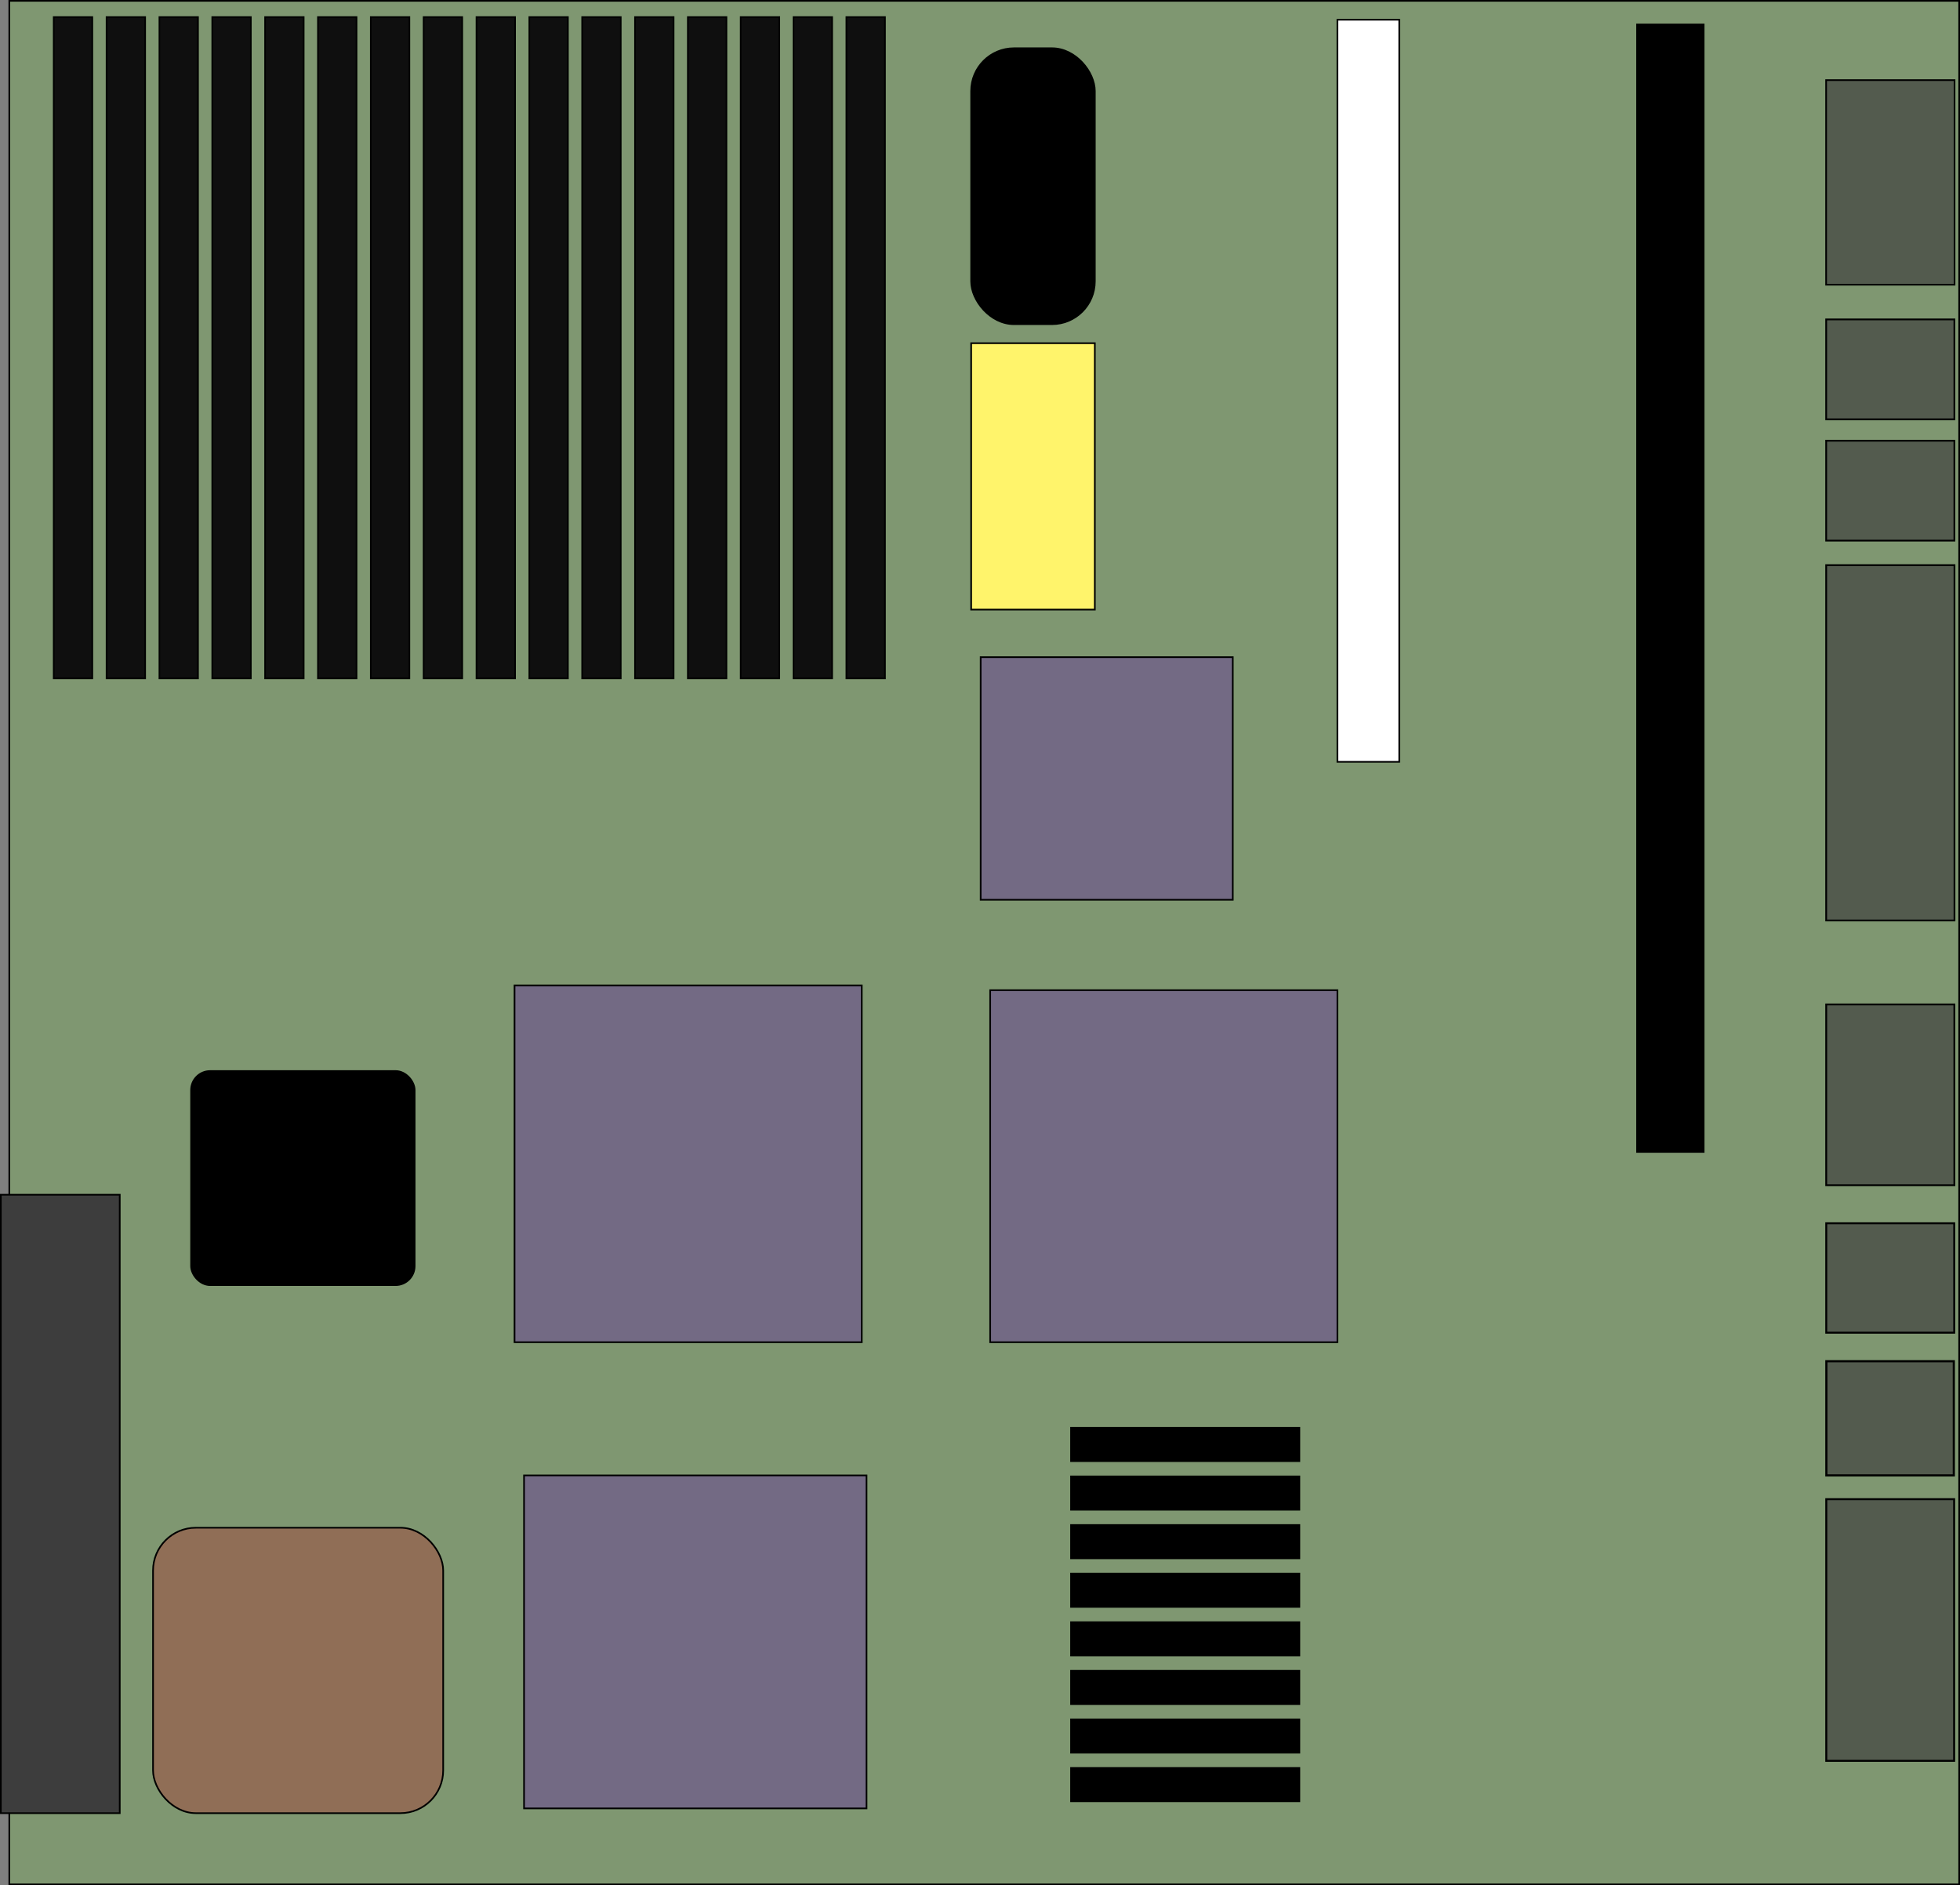 <?xml version="1.0" encoding="UTF-8" standalone="no"?>
<!-- Created with Inkscape (http://www.inkscape.org/) -->

<svg
   xmlns:dc="http://purl.org/dc/elements/1.1/"
   xmlns:cc="http://creativecommons.org/ns#"
   xmlns:rdf="http://www.w3.org/1999/02/22-rdf-syntax-ns#"
   xmlns:svg="http://www.w3.org/2000/svg"
   xmlns="http://www.w3.org/2000/svg"
   xmlns:sodipodi="http://sodipodi.sourceforge.net/DTD/sodipodi-0.dtd"
   xmlns:inkscape="http://www.inkscape.org/namespaces/inkscape"
   width="332.271mm"
   height="319.546mm"
   viewBox="0 0 1177.339 1132.25"
   id="svg2"
   version="1.1"
   inkscape:version="0.91 r13725"
   sodipodi:docname="NeXTCube_motherboard.svg">
  <rect x="0" y="0" width="1177.339" height="1132.25" fill="#808080" stroke="none"/>
  <defs
     id="defs4" />
  <sodipodi:namedview
     id="base"
     pagecolor="#ffffff"
     bordercolor="#666666"
     borderopacity="1.0"
     inkscape:pageopacity="0.0"
     inkscape:pageshadow="2"
     inkscape:zoom="0.35"
     inkscape:cx="491.71428"
     inkscape:cy="612.24992"
     inkscape:document-units="px"
     inkscape:current-layer="layer1"
     showgrid="false"
     inkscape:window-width="1440"
     inkscape:window-height="855"
     inkscape:window-x="0"
     inkscape:window-y="1"
     inkscape:window-maximized="1"
     fit-margin-top="0"
     fit-margin-left="0"
     fit-margin-right="0"
     fit-margin-bottom="0" />
  <g
     inkscape:label="Layer 1"
     inkscape:groupmode="layer"
     id="layer1"
     transform="translate(357.643,33.763)">
    <rect
       style="fill:#7f9771;fill-opacity:1;stroke:#000000;stroke-width:1;stroke-linecap:butt;stroke-miterlimit:4;stroke-dasharray:none;stroke-dashoffset:0;stroke-opacity:1"
       id="rect4497"
       width="1171.25"
       height="1131.25"
       x="-352.054"
       y="-33.263" />
    <rect
       style="fill:#0f0f0f;fill-opacity:1;stroke:#000000;stroke-width:0.95;stroke-linecap:butt;stroke-miterlimit:4;stroke-dasharray:none;stroke-dashoffset:0;stroke-opacity:1"
       id="rect4267"
       width="23.195"
       height="397.193"
       x="150.759"
       y="-23.52" />
    <rect
       style="fill:#0f0f0f;fill-opacity:1;stroke:#000000;stroke-width:0.95;stroke-linecap:butt;stroke-miterlimit:4;stroke-dasharray:none;stroke-dashoffset:0;stroke-opacity:1"
       id="rect4267-80"
       width="23.195"
       height="397.193"
       x="119.016"
       y="-23.52" />
    <rect
       style="fill:#0f0f0f;fill-opacity:1;stroke:#000000;stroke-width:0.95;stroke-linecap:butt;stroke-miterlimit:4;stroke-dasharray:none;stroke-dashoffset:0;stroke-opacity:1"
       id="rect4267-6"
       width="23.195"
       height="397.193"
       x="87.273"
       y="-23.52" />
    <rect
       style="fill:#0f0f0f;fill-opacity:1;stroke:#000000;stroke-width:0.95;stroke-linecap:butt;stroke-miterlimit:4;stroke-dasharray:none;stroke-dashoffset:0;stroke-opacity:1"
       id="rect4267-3"
       width="23.195"
       height="397.193"
       x="55.531"
       y="-23.52" />
    <rect
       style="fill:#0f0f0f;fill-opacity:1;stroke:#000000;stroke-width:0.95;stroke-linecap:butt;stroke-miterlimit:4;stroke-dasharray:none;stroke-dashoffset:0;stroke-opacity:1"
       id="rect4267-8"
       width="23.195"
       height="397.193"
       x="23.788"
       y="-23.52" />
    <rect
       style="fill:#0f0f0f;fill-opacity:1;stroke:#000000;stroke-width:0.95;stroke-linecap:butt;stroke-miterlimit:4;stroke-dasharray:none;stroke-dashoffset:0;stroke-opacity:1"
       id="rect4267-80-9"
       width="23.195"
       height="397.193"
       x="-7.955"
       y="-23.52" />
    <rect
       style="fill:#0f0f0f;fill-opacity:1;stroke:#000000;stroke-width:0.95;stroke-linecap:butt;stroke-miterlimit:4;stroke-dasharray:none;stroke-dashoffset:0;stroke-opacity:1"
       id="rect4267-6-4"
       width="23.195"
       height="397.193"
       x="-39.698"
       y="-23.52" />
    <rect
       style="fill:#0f0f0f;fill-opacity:1;stroke:#000000;stroke-width:0.95;stroke-linecap:butt;stroke-miterlimit:4;stroke-dasharray:none;stroke-dashoffset:0;stroke-opacity:1"
       id="rect4267-3-2"
       width="23.195"
       height="397.193"
       x="-71.44"
       y="-23.52" />
    <rect
       style="fill:#0f0f0f;fill-opacity:1;stroke:#000000;stroke-width:0.95;stroke-linecap:butt;stroke-miterlimit:4;stroke-dasharray:none;stroke-dashoffset:0;stroke-opacity:1"
       id="rect4267-69"
       width="23.195"
       height="397.193"
       x="-103.183"
       y="-23.52" />
    <rect
       style="fill:#0f0f0f;fill-opacity:1;stroke:#000000;stroke-width:0.95;stroke-linecap:butt;stroke-miterlimit:4;stroke-dasharray:none;stroke-dashoffset:0;stroke-opacity:1"
       id="rect4267-80-5"
       width="23.195"
       height="397.193"
       x="-134.926"
       y="-23.52" />
    <rect
       style="fill:#0f0f0f;fill-opacity:1;stroke:#000000;stroke-width:0.95;stroke-linecap:butt;stroke-miterlimit:4;stroke-dasharray:none;stroke-dashoffset:0;stroke-opacity:1"
       id="rect4267-6-5"
       width="23.195"
       height="397.193"
       x="-166.669"
       y="-23.52" />
    <rect
       style="fill:#0f0f0f;fill-opacity:1;stroke:#000000;stroke-width:0.95;stroke-linecap:butt;stroke-miterlimit:4;stroke-dasharray:none;stroke-dashoffset:0;stroke-opacity:1"
       id="rect4267-3-8"
       width="23.195"
       height="397.193"
       x="-198.411"
       y="-23.52" />
    <rect
       style="fill:#0f0f0f;fill-opacity:1;stroke:#000000;stroke-width:0.95;stroke-linecap:butt;stroke-miterlimit:4;stroke-dasharray:none;stroke-dashoffset:0;stroke-opacity:1"
       id="rect4267-4"
       width="23.195"
       height="397.193"
       x="-230.154"
       y="-23.52" />
    <rect
       style="fill:#0f0f0f;fill-opacity:1;stroke:#000000;stroke-width:0.95;stroke-linecap:butt;stroke-miterlimit:4;stroke-dasharray:none;stroke-dashoffset:0;stroke-opacity:1"
       id="rect4267-80-0"
       width="23.195"
       height="397.193"
       x="-261.897"
       y="-23.52" />
    <rect
       style="fill:#0f0f0f;fill-opacity:1;stroke:#000000;stroke-width:0.95;stroke-linecap:butt;stroke-miterlimit:4;stroke-dasharray:none;stroke-dashoffset:0;stroke-opacity:1"
       id="rect4267-6-45"
       width="23.195"
       height="397.193"
       x="-293.639"
       y="-23.52" />
    <rect
       style="fill:#0f0f0f;fill-opacity:1;stroke:#000000;stroke-width:0.95;stroke-linecap:butt;stroke-miterlimit:4;stroke-dasharray:none;stroke-dashoffset:0;stroke-opacity:1"
       id="rect4267-3-4"
       width="23.195"
       height="397.193"
       x="-325.382"
       y="-23.52" />
    <rect
       style="fill:#3d3d3d;fill-opacity:1;stroke:#000000;stroke-width:1;stroke-linecap:butt;stroke-miterlimit:4;stroke-dasharray:none;stroke-dashoffset:0;stroke-opacity:1"
       id="rect4410"
       width="71.429"
       height="371.429"
       x="-357.143"
       y="683.791" />
    <rect
       style="fill:#906e56;fill-opacity:1;stroke:#000000;stroke-width:1;stroke-linecap:butt;stroke-miterlimit:4;stroke-dasharray:none;stroke-dashoffset:0;stroke-opacity:1"
       id="rect4412"
       width="174.286"
       height="171.429"
       x="-265.714"
       y="883.791"
       ry="25.714" />
    <rect
       style="fill:#736a84;fill-opacity:1;stroke:#000000;stroke-width:1;stroke-linecap:butt;stroke-miterlimit:4;stroke-dasharray:none;stroke-dashoffset:0;stroke-opacity:1"
       id="rect4414"
       width="205.714"
       height="200"
       x="-42.857"
       y="852.362" />
    <rect
       style="fill:#736a84;fill-opacity:1;stroke:#000000;stroke-width:1;stroke-linecap:butt;stroke-miterlimit:4;stroke-dasharray:none;stroke-dashoffset:0;stroke-opacity:1"
       id="rect4416"
       width="208.571"
       height="214.286"
       x="-48.571"
       y="558.076" />
    <rect
       style="fill:#736a84;fill-opacity:1;stroke:#000000;stroke-width:1;stroke-linecap:butt;stroke-miterlimit:4;stroke-dasharray:none;stroke-dashoffset:0;stroke-opacity:1"
       id="rect4418"
       width="208.571"
       height="211.429"
       x="237.143"
       y="560.934" />
    <rect
       style="fill:#736a84;fill-opacity:1;stroke:#000000;stroke-width:1;stroke-linecap:butt;stroke-miterlimit:4;stroke-dasharray:none;stroke-dashoffset:0;stroke-opacity:1"
       id="rect4420"
       width="151.429"
       height="145.714"
       x="231.429"
       y="360.934" />
    <rect
       style="fill:#fff46b;fill-opacity:1;stroke:#000000;stroke-width:1;stroke-linecap:butt;stroke-miterlimit:4;stroke-dasharray:none;stroke-dashoffset:0;stroke-opacity:1"
       id="rect4422"
       width="74.286"
       height="160"
       x="225.714"
       y="172.362" />
    <rect
       style="fill:#000000;fill-opacity:1;stroke:#000000;stroke-width:1;stroke-linecap:butt;stroke-miterlimit:4;stroke-dasharray:none;stroke-dashoffset:0;stroke-opacity:1"
       id="rect4426"
       width="137.143"
       height="20"
       x="285.714"
       y="823.791" />
    <rect
       style="fill:#000000;fill-opacity:1;stroke:#000000;stroke-width:1;stroke-linecap:butt;stroke-miterlimit:4;stroke-dasharray:none;stroke-dashoffset:0;stroke-opacity:1"
       id="rect4426-2"
       width="137.143"
       height="20"
       x="285.714"
       y="1028.076" />
    <rect
       style="fill:#000000;fill-opacity:1;stroke:#000000;stroke-width:1;stroke-linecap:butt;stroke-miterlimit:4;stroke-dasharray:none;stroke-dashoffset:0;stroke-opacity:1"
       id="rect4426-6"
       width="137.143"
       height="20"
       x="285.714"
       y="852.974" />
    <rect
       style="fill:#000000;fill-opacity:1;stroke:#000000;stroke-width:1;stroke-linecap:butt;stroke-miterlimit:4;stroke-dasharray:none;stroke-dashoffset:0;stroke-opacity:1"
       id="rect4426-22"
       width="137.143"
       height="20"
       x="285.714"
       y="998.893" />
    <rect
       style="fill:#000000;fill-opacity:1;stroke:#000000;stroke-width:1;stroke-linecap:butt;stroke-miterlimit:4;stroke-dasharray:none;stroke-dashoffset:0;stroke-opacity:1"
       id="rect4426-9"
       width="137.143"
       height="20"
       x="285.714"
       y="882.158" />
    <rect
       style="fill:#000000;fill-opacity:1;stroke:#000000;stroke-width:1;stroke-linecap:butt;stroke-miterlimit:4;stroke-dasharray:none;stroke-dashoffset:0;stroke-opacity:1"
       id="rect4426-24"
       width="137.143"
       height="20"
       x="285.714"
       y="969.709" />
    <rect
       style="fill:#000000;fill-opacity:1;stroke:#000000;stroke-width:1;stroke-linecap:butt;stroke-miterlimit:4;stroke-dasharray:none;stroke-dashoffset:0;stroke-opacity:1"
       id="rect4426-5"
       width="137.143"
       height="20"
       x="285.714"
       y="911.342" />
    <rect
       style="fill:#000000;fill-opacity:1;stroke:#000000;stroke-width:1;stroke-linecap:butt;stroke-miterlimit:4;stroke-dasharray:none;stroke-dashoffset:0;stroke-opacity:1"
       id="rect4426-4"
       width="137.143"
       height="20"
       x="285.714"
       y="940.526" />
    <rect
       style="fill:#000000;fill-opacity:1;stroke:#000000;stroke-width:1;stroke-linecap:butt;stroke-miterlimit:4;stroke-dasharray:none;stroke-dashoffset:0;stroke-opacity:1"
       id="rect4479"
       width="134.286"
       height="128.571"
       x="-242.857"
       y="609.505"
       ry="11.429" />
    <rect
       style="fill:#000000;fill-opacity:1;stroke:#000000;stroke-width:1;stroke-linecap:butt;stroke-miterlimit:4;stroke-dasharray:none;stroke-dashoffset:0;stroke-opacity:1"
       id="rect4481"
       width="74.286"
       height="165.714"
       x="225.714"
       y="-4.781"
       ry="25.714" />
    <rect
       style="fill:#ffffff;fill-opacity:1;stroke:#000000;stroke-width:1;stroke-linecap:butt;stroke-miterlimit:4;stroke-dasharray:none;stroke-dashoffset:0;stroke-opacity:1"
       id="rect4485"
       width="37.143"
       height="445.714"
       x="445.714"
       y="-21.924"
       ry="0" />
    <rect
       style="fill:#000000;fill-opacity:1;stroke:#000000;stroke-width:1;stroke-linecap:butt;stroke-miterlimit:4;stroke-dasharray:none;stroke-dashoffset:0;stroke-opacity:1"
       id="rect4489"
       width="40"
       height="677.143"
       x="625.714"
       y="-19.066" />
    <rect
       style="fill:#535b4e;fill-opacity:1;stroke:#000000;stroke-width:1;stroke-linecap:butt;stroke-miterlimit:4;stroke-dasharray:none;stroke-dashoffset:0;stroke-opacity:1"
       id="rect4698"
       width="77.143"
       height="122.857"
       x="739.275"
       y="14.362" />
    <rect
       style="fill:#535b4e;fill-opacity:1;stroke:#000000;stroke-width:1.06;stroke-linecap:butt;stroke-miterlimit:4;stroke-dasharray:none;stroke-dashoffset:0;stroke-opacity:1"
       id="rect4700"
       width="77.02"
       height="60"
       x="739.305"
       y="158.076" />
    <rect
       style="fill:#535b4e;fill-opacity:1;stroke:#000000;stroke-width:1.06;stroke-linecap:butt;stroke-miterlimit:4;stroke-dasharray:none;stroke-dashoffset:0;stroke-opacity:1"
       id="rect4700-9"
       width="77.02"
       height="60"
       x="739.305"
       y="230.934" />
    <rect
       style="fill:#535b4e;fill-opacity:1;stroke:#000000;stroke-width:1.067;stroke-linecap:butt;stroke-miterlimit:4;stroke-dasharray:none;stroke-dashoffset:0;stroke-opacity:1"
       id="rect4700-2"
       width="77.069"
       height="213.412"
       x="739.308"
       y="305.656" />
    <rect
       style="fill:#535b4e;fill-opacity:1;stroke:#000000;stroke-width:1.107;stroke-linecap:butt;stroke-miterlimit:4;stroke-dasharray:none;stroke-dashoffset:0;stroke-opacity:1"
       id="rect4725"
       width="76.987"
       height="108.571"
       x="739.328"
       y="569.505" />
    <rect
       style="fill:#535b4e;fill-opacity:1;stroke:#000000;stroke-width:1.16;stroke-linecap:butt;stroke-miterlimit:4;stroke-dasharray:none;stroke-dashoffset:0;stroke-opacity:1"
       id="rect4727"
       width="76.873"
       height="65.714"
       x="739.355"
       y="700.934" />
    <rect
       style="fill:#535b4e;fill-opacity:1;stroke:#000000;stroke-width:1.294;stroke-linecap:butt;stroke-miterlimit:4;stroke-dasharray:none;stroke-dashoffset:0;stroke-opacity:1"
       id="rect4729"
       width="76.563"
       height="68.571"
       x="739.422"
       y="783.791" />
    <rect
       style="fill:#535b4e;fill-opacity:1;stroke:#000000;stroke-width:1.189;stroke-linecap:butt;stroke-miterlimit:4;stroke-dasharray:none;stroke-dashoffset:0;stroke-opacity:1"
       id="rect4731"
       width="76.808"
       height="157.143"
       x="739.37"
       y="866.648" />
  </g>
</svg>
